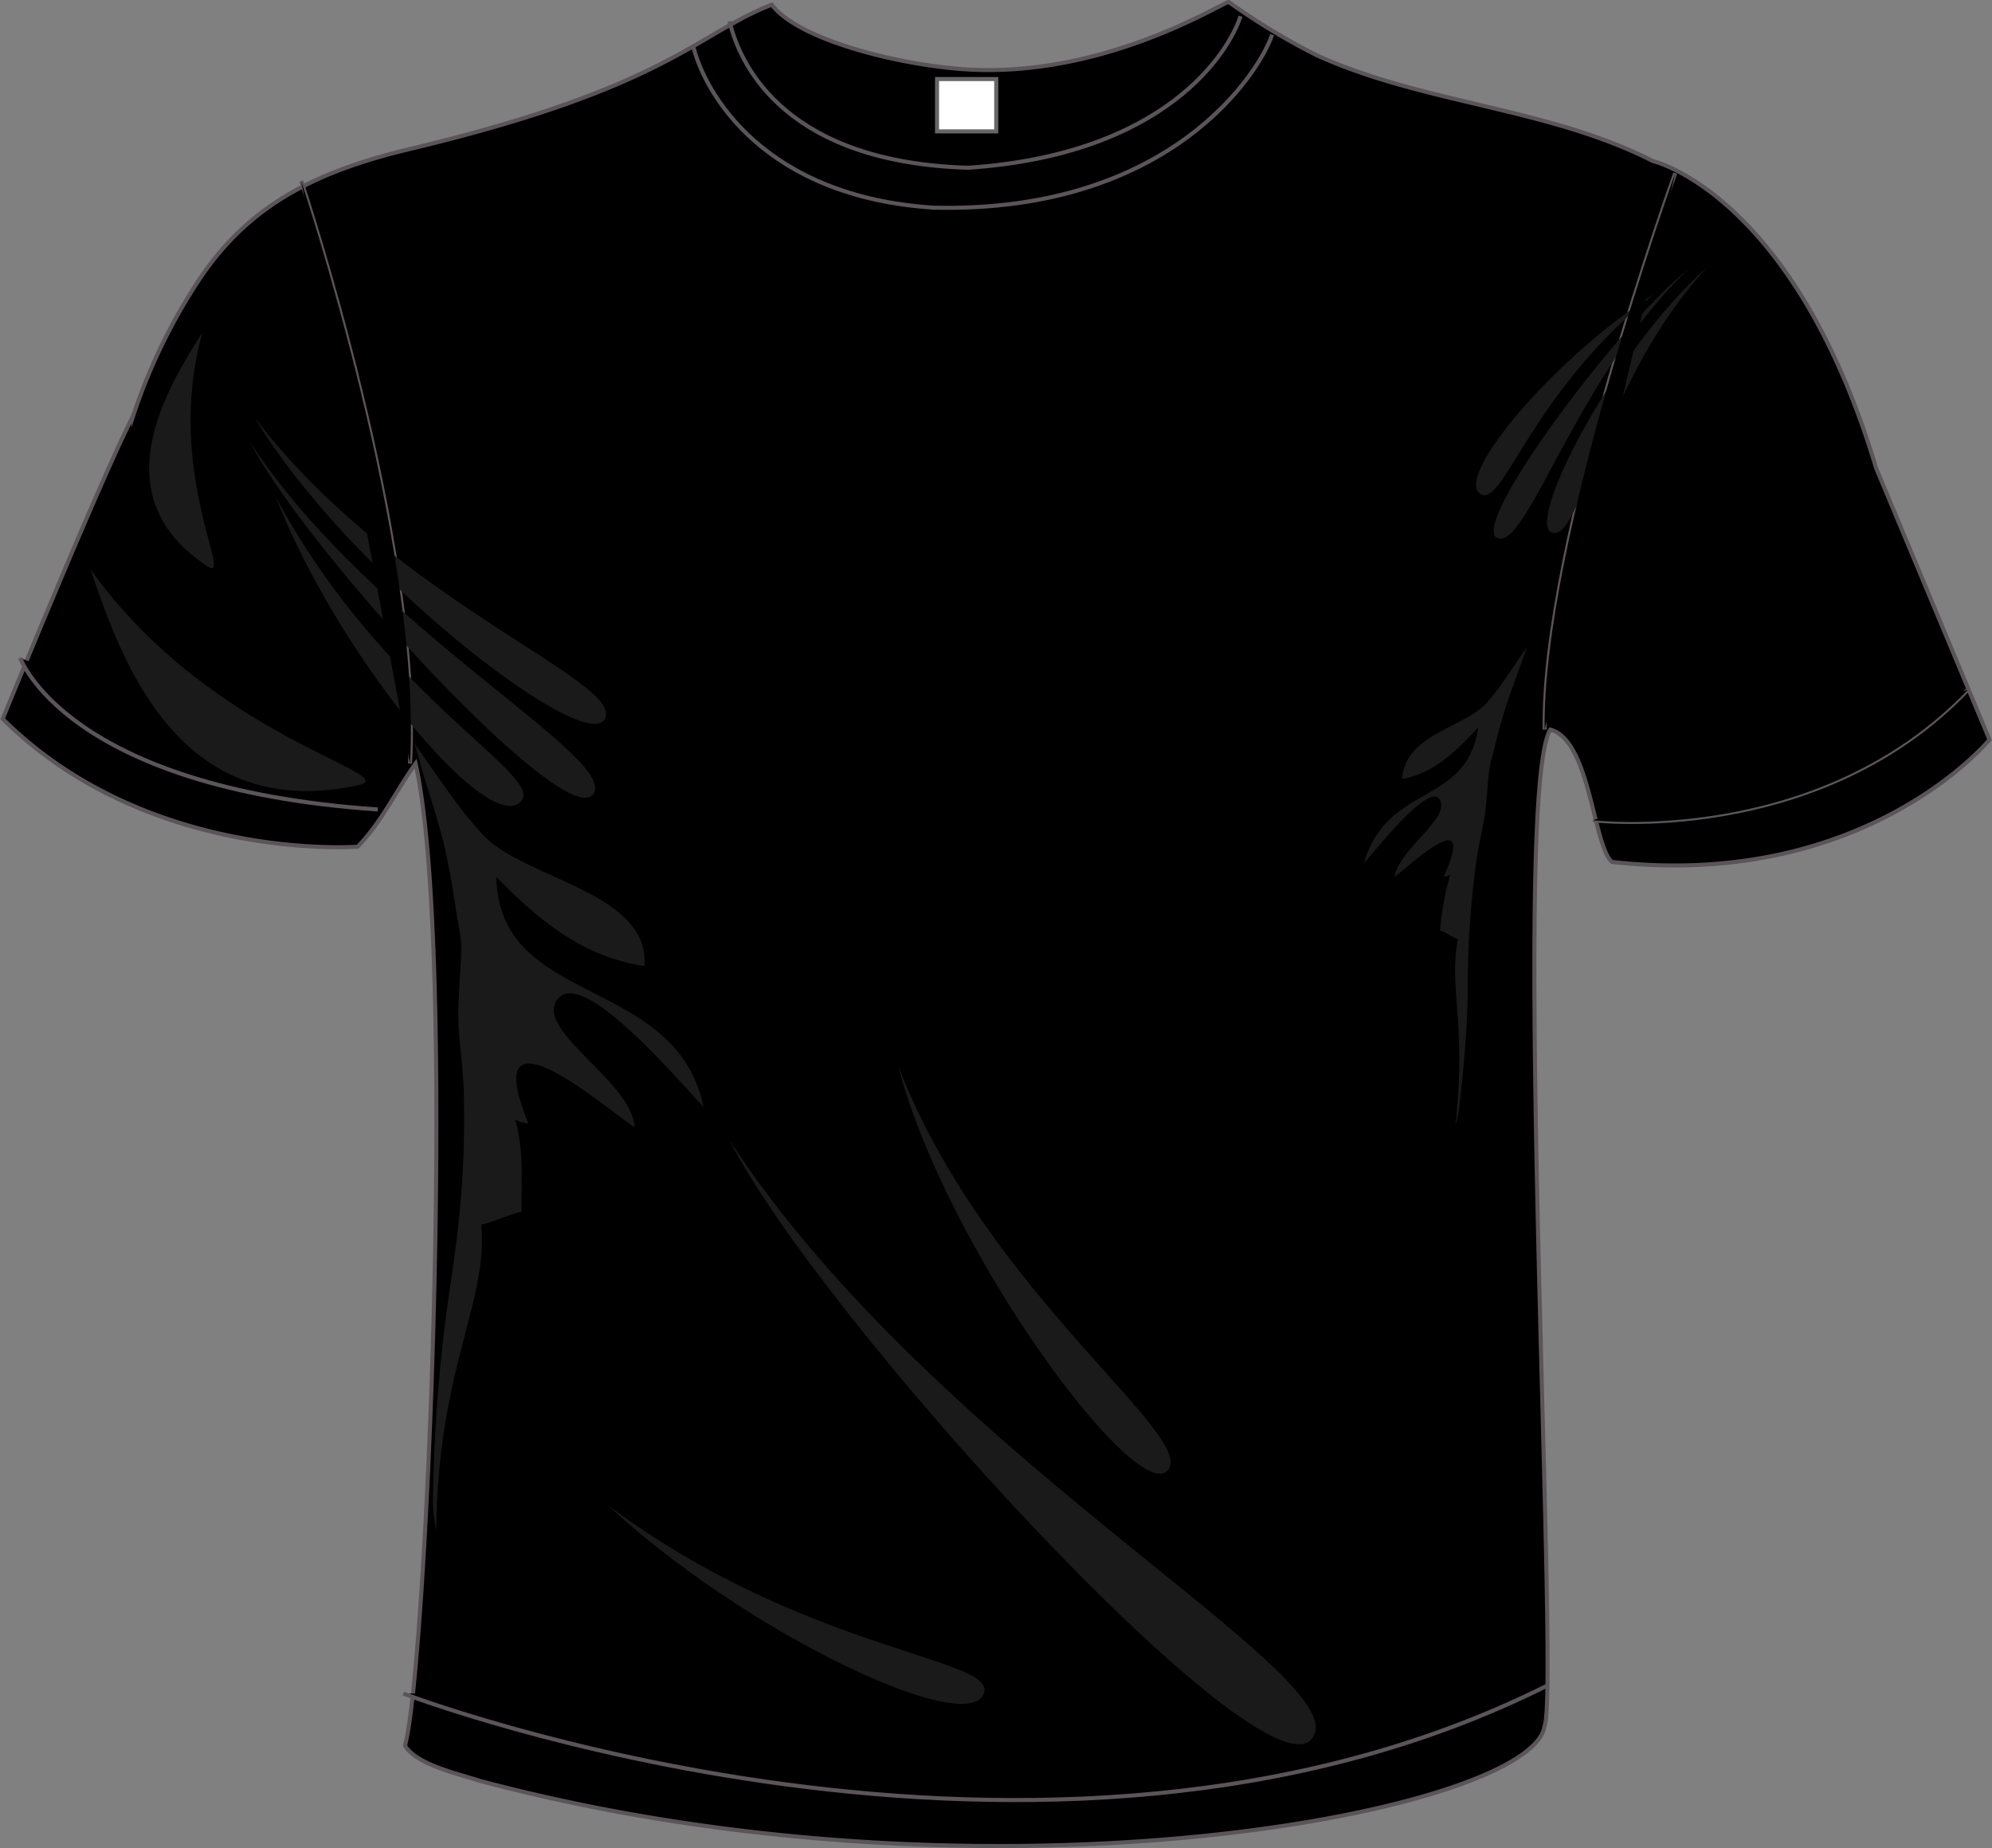 <svg xmlns="http://www.w3.org/2000/svg" viewBox="0 0 245.94 228.14"><rect x="0" y="0" width="245.94" height="228.14" fill="#808080" stroke="none"/><defs><style>.cls-1,.cls-2{stroke:#5b5459;}.cls-1,.cls-2,.cls-3{stroke-miterlimit:10;stroke-width:0.5px;}.cls-2{fill:none;}.cls-3{fill:#fff;stroke:#666;}.cls-4{fill:#1a1a1a;}</style></defs><g id="Layer_2" data-name="Layer 2"><g id="Layer_1-2" data-name="Layer 1"><g id="tshirt_color"><path class="cls-1" d="M199,106.4c-2.34-2.19-2.66-15-7.59-16.33-4.92,7.89,1.16,118.45-.71,123-1.41,10.51-68.34,23.55-131.43,6.78-2.79-.91-7.86-2-9.27-4.36,2.72-9.6,6.46-98.13,1.31-121.23-2.39,3.3-4.2,7.25-7.15,10.26,0,0-25.93,2-43.82-15.78,0,0,11.93-29.26,16.13-37.48a70.3,70.3,0,0,1,8.3-17c6.4-9.47,15.07-13.34,26.4-16C82.31,10.77,86,4.2,95.29.58c3.2,4.27,15,7.21,22.77,7.89C135.94,10.11,151.4,0,151.71.25a82.47,82.47,0,0,0,10.87,6.58c13.24,6,28.5,6.44,41.49,13.05,0,0,17.4,4,27.56,37.9l14,33.53S230.39,109.91,199,106.4Z"/></g><path class="cls-2" d="M37.19,22.35s15,44.91,13.43,71.91"/><path class="cls-2" d="M206.83,21.37s-16.47,45.69-16.12,68.7"/><path class="cls-2" d="M85.56,5.59c1.4,5.92,8.76,18.74,29.79,20.05,29.45.66,40.3-17,41.71-21.36"/><path class="cls-2" d="M90.07,2.63c1.4,5.92,7.36,17.42,29.45,18.08C144,19.07,151.75,6.39,153.16,2"/><path class="cls-2" d="M196.69,101.26s27.72,3.29,46.27-16.11"/><g id="tshirt_shade"><path d="M196.69,101.26s27.72,3.29,46.27-16.11Z"/><path d="M2.49,81.2s5.6,16.1,44.16,18.73Z"/><path class="cls-2" d="M2.49,81.2s5.6,16.1,44.16,18.73"/><path d="M49.81,209.07s78.9,30.24,141.25-1Z"/><path class="cls-2" d="M49.81,209.07s78.9,30.24,141.25-1"/><path class="cls-3" d="M123,9.76h-7.31v6.46H123Z"/><path class="cls-4" d="M11.16,70.26C14.84,81,21.83,101.78,44.22,96.94,50.14,95.6,26.09,91.26,11.16,70.26Z"/><path class="cls-4" d="M210.71,33.05c-11.43,10.1-22.51,31.72-19.07,32.7C195.33,66.81,197.56,47.42,210.71,33.05Z"/><path class="cls-4" d="M208.42,33.26c-13.67,13-19.91,34.73-23.55,33.16S200.31,39.58,208.42,33.26Z"/><path class="cls-4" d="M204.34,36.2c-12.48,8-24.53,22.37-21.68,24.69S188.64,48.78,204.34,36.2Z"/><path class="cls-4" d="M25,41c-4.32,6.9-12.65,20.15.59,28.9C29.09,72.19,20.17,58.26,25,41Z"/><path class="cls-4" d="M78.34,139.14c-.29-5.59-12.15-11.8-9.6-15.65,3-4.6,15.62,10.65,18.13,13.15-3.5-16.38-25.29-12.23-25.59-28.38,5.51,5.62,10.82,9.86,18.28,11,.74-9.23-15.1-10.71-20.1-16.39a46.6,46.6,0,0,1-4-5c-1.49-2.05-3-4.29-4.27-6.06.31,1,.61,2.1.91,3.19s1.22,3.85,2,6.62c.28.94.54,1.89.75,2.79.5,2.15.85,4.15,1.13,5.85.3,1.91.5,3.43.7,4.35.55,2.55.07,4.58-.09,10-.1,3,.59,6.69.68,10.56.25,12.2-1.14,19.64-2.13,26.68a202.71,202.71,0,0,0-1.69,23.21,18.06,18.06,0,0,0,.4,3.81c.26-20.24,6.49-28.18,5.55-37.7,1.07-.14,4-1.45,5-1.58-.08-4.21.32-7.31-.79-11.38a4.46,4.46,0,0,0,1.63.49C58.72,122.67,75.46,137.39,78.34,139.14Z"/><path class="cls-4" d="M110.9,131.63c5.93,22.59,29,53.67,33.14,50C148.45,177.71,121.76,159.76,110.9,131.63Z"/><path class="cls-4" d="M172.17,108.26c.56-3.4,6.59-7,5.68-9.36-1.06-2.86-8.12,6.2-9.46,7.68,2.88-10,12.73-7,14.12-16.81-3,3.32-5.82,5.81-9.39,6.37.37-5.64,7.89-6.25,10.66-9.63a31.38,31.38,0,0,0,2.26-3c.84-1.22,1.73-2.56,2.47-3.61-.22.6-.44,1.27-.67,1.93s-.86,2.32-1.45,4c-.2.57-.39,1.15-.56,1.69-.41,1.3-.73,2.52-1,3.54s-.51,2.09-.68,2.64c-.44,1.55-.38,2.79-.72,6.09-.19,1.85-.8,4.07-1.14,6.43a112.47,112.47,0,0,0-1.07,16.29c-.14,6.33-.64,10.32-1.06,14.18a15.16,15.16,0,0,1-.48,2.32c1.44-12.35-.86-17.3.33-23.08-.47-.1-1.74-1-2.21-1.06a34.11,34.11,0,0,1,1.26-6.92s-.58.32-.81.27C182.59,98.63,173.63,107.26,172.17,108.26Z"/><path class="cls-4" d="M90.07,140.77c25.5,39.14,78.15,66.55,71.86,73.92S101.6,163.26,90.07,140.77Z"/><path class="cls-4" d="M75.06,185.83c16.54,15.38,43.36,28.23,46.26,23.52S100,204.42,75.06,185.83Z"/><path class="cls-4" d="M31.42,51.52c11.37,19,40.47,41.57,43.2,37.31C77.57,84.26,48.72,74.33,31.42,51.52Z"/><path class="cls-4" d="M30.89,54.61c15,23,46,39.16,42.29,43.5S37.71,67.83,30.89,54.61Z"/><path class="cls-4" d="M34,61.26c7.73,19.62,25.46,40.94,30,37.95S47.63,86.8,34,61.26Z"/><path d="M206.83,21.37s-16.47,45.69-16.12,68.7Z"/><path d="M37.19,22.35s15,44.91,13.43,71.91Z"/></g></g></g></svg>